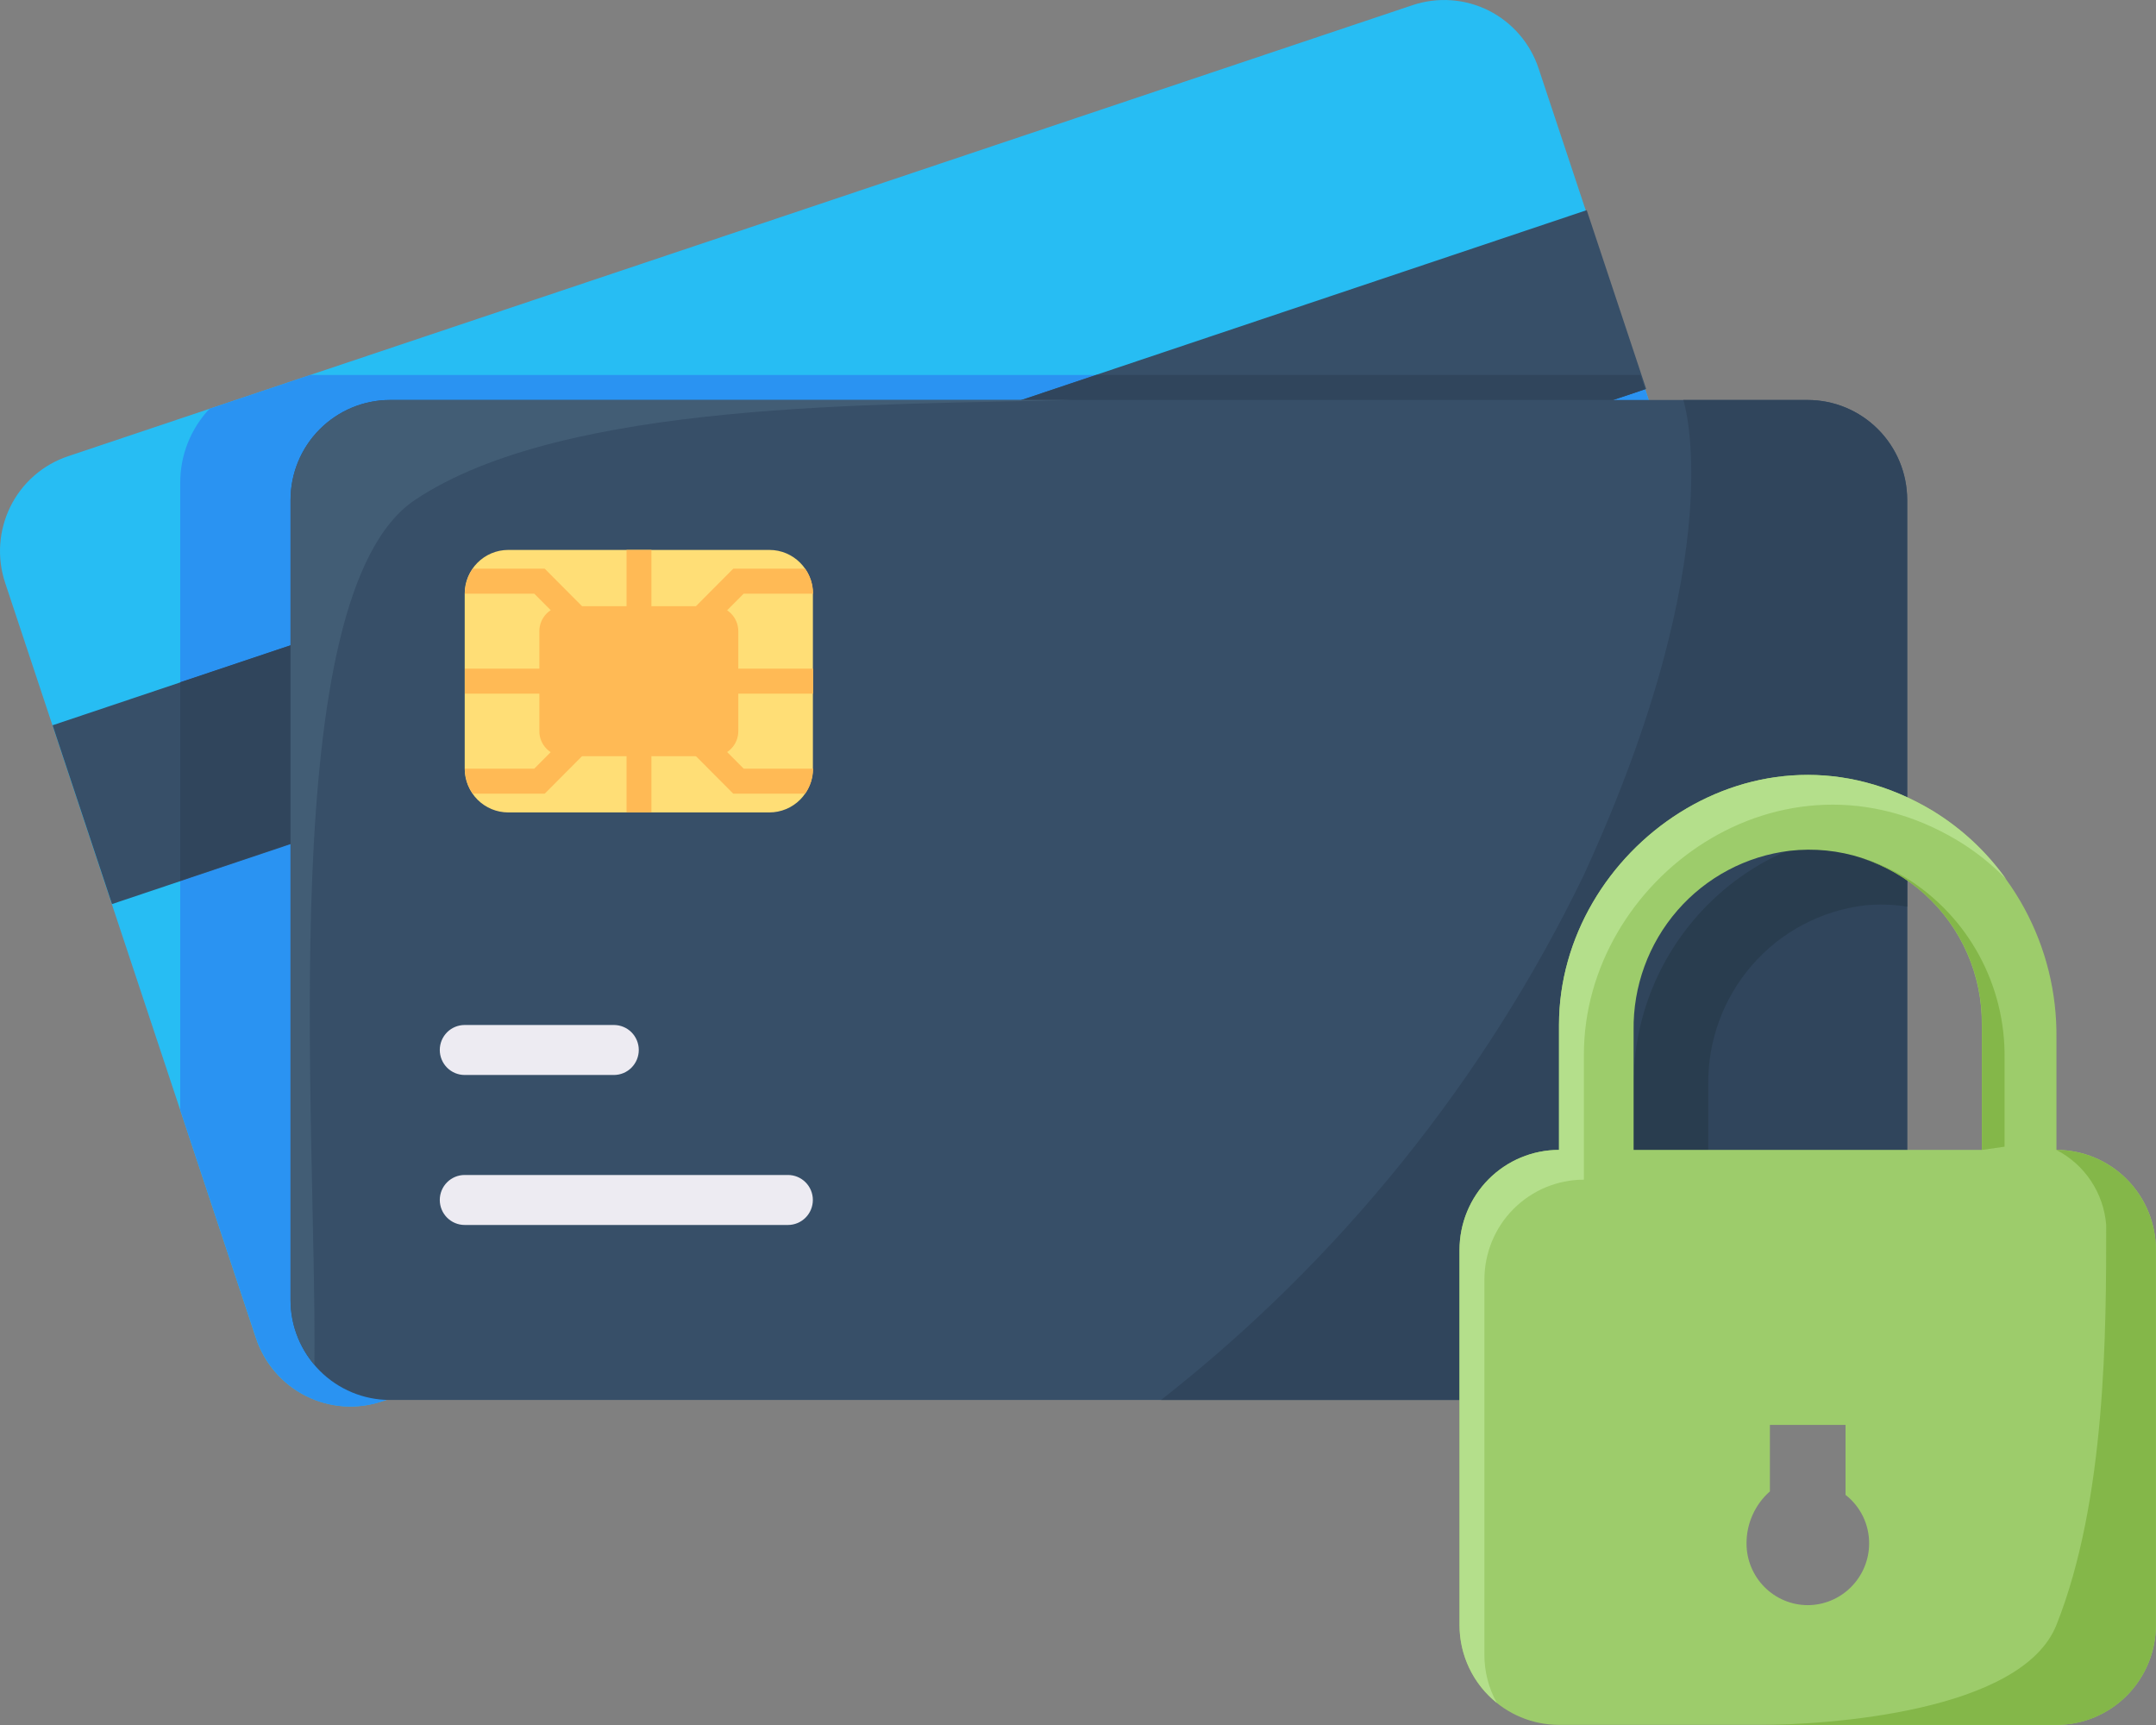 <svg width="50" height="40" viewBox="0 0 50 40" fill="none" xmlns="http://www.w3.org/2000/svg"><rect x="0" y="0" width="50" height="40" fill="#808080" stroke="none"/><path d="M40.042 22.034L8.855 32.495C8.275 32.689 7.641 32.644 7.094 32.369C6.546 32.094 6.13 31.613 5.936 31.029L0.119 13.514C-0.075 12.931 -0.03 12.294 0.243 11.743C0.516 11.193 0.996 10.775 1.576 10.58L32.761 0.119C33.342 -0.075 33.975 -0.03 34.523 0.244C35.07 0.519 35.487 1.001 35.681 1.584L41.499 19.1C41.693 19.684 41.648 20.32 41.375 20.871C41.102 21.421 40.622 21.839 40.042 22.034Z" fill="#27BDF3"/><path d="M40.045 22.034L8.857 32.498C8.277 32.692 7.643 32.647 7.096 32.372C6.549 32.097 6.133 31.615 5.939 31.032L4.18 25.738V11.188C4.18 10.551 4.424 9.939 4.86 9.478L7.196 8.695H38.043L41.498 19.101C41.692 19.683 41.648 20.32 41.375 20.87C41.103 21.42 40.624 21.838 40.045 22.034Z" fill="#2A93F2"/><path d="M1.219 16.818L36.798 4.873L38.176 9.018L2.597 20.964L1.219 16.818Z" fill="#374F68"/><path d="M38.153 9.026L4.18 20.422V15.82L25.423 8.695H38.043L38.153 9.026Z" fill="#30455C"/><path d="M9.045 9.275H41.923C42.535 9.275 43.121 9.52 43.554 9.955C43.987 10.389 44.23 10.979 44.23 11.594V30.144C44.23 30.759 43.987 31.349 43.554 31.784C43.121 32.219 42.535 32.463 41.923 32.463H9.045C8.434 32.463 7.847 32.219 7.414 31.784C6.981 31.349 6.738 30.759 6.738 30.144V11.594C6.738 10.979 6.981 10.389 7.414 9.955C7.847 9.52 8.434 9.275 9.045 9.275Z" fill="#374F68"/><path d="M44.23 11.594V30.144C44.23 30.759 43.986 31.349 43.554 31.784C43.121 32.219 42.534 32.463 41.922 32.463H26.926C31.075 29.21 34.429 25.046 36.731 20.29C40.192 12.754 39.038 9.275 39.038 9.275H41.922C42.534 9.275 43.121 9.52 43.554 9.955C43.986 10.389 44.23 10.979 44.23 11.594Z" fill="#30455C"/><path d="M39.616 25.163V27.934H44.23V30.143C44.23 30.758 43.987 31.348 43.554 31.782C43.122 32.217 42.535 32.462 41.923 32.462H35.578V30.253C35.578 29.638 35.821 29.048 36.254 28.613C36.687 28.178 37.273 27.934 37.885 27.934V25.036C37.948 21.78 40.626 19.192 43.865 19.255C43.987 19.257 44.109 19.264 44.23 19.274V21.024C43.902 20.971 43.569 20.961 43.238 20.995C42.229 21.118 41.3 21.611 40.631 22.381C39.963 23.151 39.601 24.142 39.616 25.163Z" fill="#293D4F"/><path d="M14.237 24.927H10.776C10.623 24.927 10.476 24.866 10.368 24.757C10.26 24.648 10.199 24.501 10.199 24.347C10.199 24.194 10.26 24.046 10.368 23.937C10.476 23.829 10.623 23.768 10.776 23.768H14.237C14.39 23.768 14.537 23.829 14.645 23.937C14.753 24.046 14.814 24.194 14.814 24.347C14.814 24.501 14.753 24.648 14.645 24.757C14.537 24.866 14.39 24.927 14.237 24.927ZM18.274 28.405H10.776C10.623 28.405 10.476 28.344 10.368 28.235C10.26 28.127 10.199 27.979 10.199 27.825C10.199 27.672 10.26 27.524 10.368 27.416C10.476 27.307 10.623 27.246 10.776 27.246H18.274C18.427 27.246 18.574 27.307 18.682 27.416C18.79 27.524 18.851 27.672 18.851 27.825C18.851 27.979 18.79 28.127 18.682 28.235C18.574 28.344 18.427 28.405 18.274 28.405Z" fill="#EDEBF2"/><path d="M47.691 26.664V24.077C47.705 23.023 47.448 21.982 46.944 21.057C46.44 20.132 45.707 19.354 44.815 18.798C40.735 16.352 36.155 19.708 36.155 23.766V26.664C35.543 26.664 34.956 26.909 34.523 27.344C34.091 27.778 33.848 28.368 33.848 28.983V37.679C33.848 38.294 34.091 38.883 34.523 39.318C34.956 39.753 35.543 39.997 36.155 39.997H47.691C48.303 39.997 48.889 39.753 49.322 39.318C49.755 38.883 49.998 38.294 49.998 37.679V28.983C49.998 28.368 49.755 27.778 49.322 27.344C48.889 26.909 48.303 26.664 47.691 26.664ZM37.885 23.893C37.87 22.872 38.232 21.881 38.901 21.111C39.57 20.342 40.499 19.849 41.508 19.728C42.071 19.664 42.642 19.721 43.181 19.896C43.721 20.07 44.218 20.358 44.639 20.739C45.06 21.121 45.395 21.588 45.623 22.11C45.851 22.632 45.966 23.196 45.96 23.766V26.664H37.885V23.893ZM41.923 37.221C41.546 37.22 41.185 37.068 40.919 36.8C40.653 36.531 40.503 36.168 40.504 35.789C40.503 35.561 40.551 35.335 40.645 35.127C40.738 34.919 40.875 34.733 41.046 34.583V33.041H42.8V34.664C43.146 34.933 43.349 35.349 43.347 35.789C43.347 36.168 43.196 36.532 42.929 36.8C42.662 37.069 42.3 37.22 41.923 37.221Z" fill="#9DCC6B"/><path d="M44.215 20.364C43.877 20.16 43.515 20 43.137 19.889C43.962 20.141 44.683 20.656 45.192 21.355C45.702 22.054 45.972 22.9 45.963 23.767V26.665L46.488 26.59V24.544C46.5 23.709 46.297 22.886 45.899 22.153C45.501 21.421 44.921 20.804 44.215 20.364Z" fill="#84B749"/><path d="M44.818 18.798C40.735 16.352 36.155 19.708 36.155 23.766V26.665C35.543 26.665 34.956 26.909 34.523 27.344C34.091 27.779 33.848 28.369 33.848 28.983V37.679C33.847 38.026 33.924 38.37 34.074 38.683C34.224 38.996 34.442 39.271 34.713 39.487C34.523 39.146 34.423 38.76 34.425 38.369V29.673C34.425 29.058 34.667 28.468 35.1 28.034C35.533 27.599 36.12 27.355 36.732 27.355V24.456C36.732 20.398 41.311 17.042 45.395 19.488C45.809 19.737 46.189 20.039 46.526 20.387C46.07 19.746 45.489 19.205 44.818 18.798Z" fill="#B4DF8B"/><path d="M11.787 12.752H17.843C18.4 12.752 18.852 13.206 18.852 13.766V17.824C18.852 18.093 18.746 18.351 18.557 18.542C18.367 18.732 18.111 18.839 17.843 18.839H11.787C11.519 18.839 11.262 18.732 11.073 18.542C10.884 18.351 10.777 18.093 10.777 17.824V13.766C10.777 13.206 11.23 12.752 11.787 12.752Z" fill="#FFDE76"/><path d="M13.085 14.057H16.545C16.698 14.057 16.845 14.118 16.953 14.226C17.061 14.335 17.122 14.483 17.122 14.636V16.955C17.122 17.109 17.061 17.256 16.953 17.365C16.845 17.474 16.698 17.535 16.545 17.535H13.085C12.932 17.535 12.785 17.474 12.677 17.365C12.569 17.256 12.508 17.109 12.508 16.955V14.636C12.508 14.483 12.569 14.335 12.677 14.226C12.785 14.118 12.932 14.057 13.085 14.057Z" fill="#FFBA55"/><path d="M15.517 15.505H18.856V16.085H15.517L17.247 17.824H18.856C18.856 18.032 18.792 18.235 18.672 18.404H17.005L15.107 16.497V18.839H14.53V16.497L12.633 18.404H10.966C10.846 18.235 10.781 18.032 10.781 17.824H12.39L14.121 16.085H10.781V15.505H14.121L12.39 13.766H10.781C10.781 13.559 10.846 13.356 10.966 13.187H12.633L14.53 15.094V12.752H15.107V15.094L17.005 13.187H18.672C18.792 13.356 18.856 13.559 18.856 13.766H17.247L15.517 15.505Z" fill="#FFBA55"/><path d="M24.873 9.275C20.414 9.397 13.083 9.275 9.622 11.594C6.321 13.806 7.35 26.029 7.292 31.646C6.934 31.228 6.737 30.695 6.738 30.144V11.594C6.738 10.979 6.981 10.389 7.414 9.955C7.847 9.52 8.434 9.275 9.045 9.275H24.873Z" fill="#425D75"/><path d="M49.998 28.985V37.68C49.998 38.295 49.755 38.885 49.322 39.32C48.89 39.755 48.303 39.999 47.691 39.999H40.77C42.38 39.999 46.884 39.702 47.691 37.68C48.845 34.782 48.845 30.844 48.845 28.405C48.816 28.04 48.695 27.689 48.493 27.385C48.291 27.08 48.015 26.833 47.691 26.666C48.303 26.666 48.89 26.91 49.322 27.345C49.755 27.78 49.998 28.37 49.998 28.985Z" fill="#84B749"/></svg>